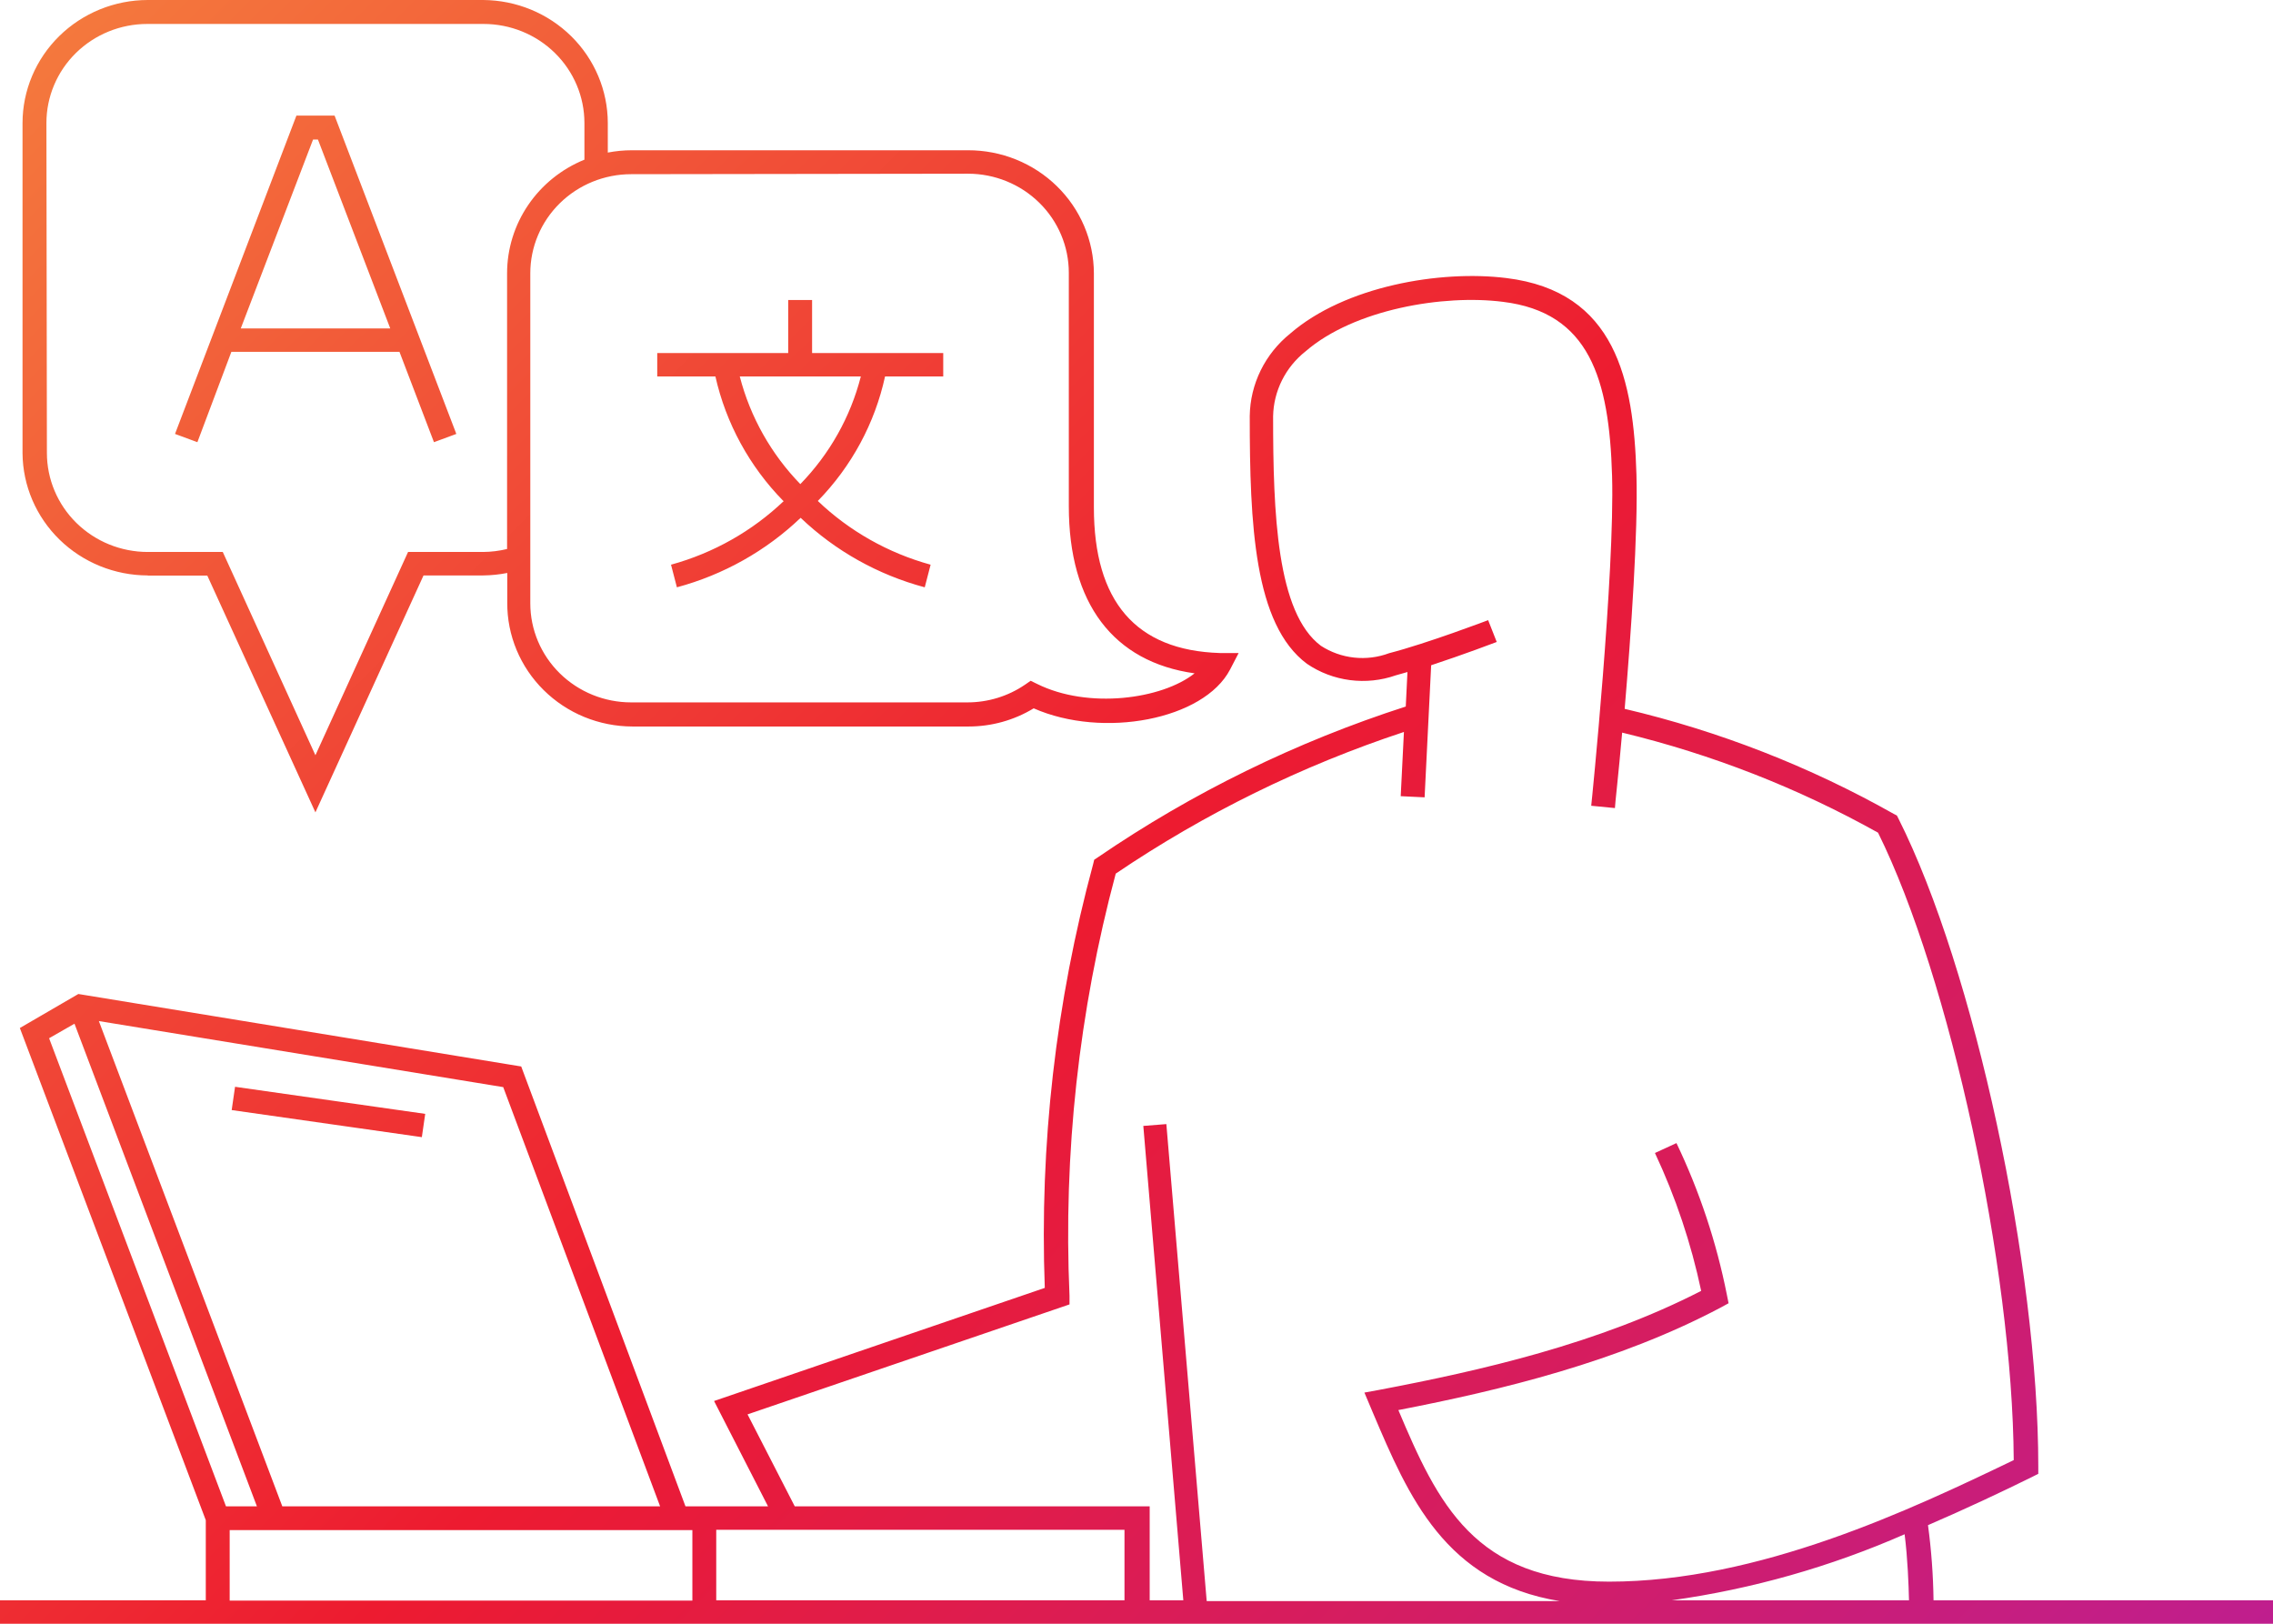 <svg width="112" height="80" viewBox="0 0 112 80" fill="none" xmlns="http://www.w3.org/2000/svg">
<path d="M95.273 78.845C95.257 77.607 95.166 76.371 95 75.143C96.88 74.33 98.612 73.516 100.112 72.776L100.435 72.613V72.255C100.435 62.38 97.278 47.761 93.55 40.342L93.467 40.179L93.31 40.098C89.166 37.76 84.702 36.018 80.054 34.924C80.369 31.198 80.717 26.235 80.634 23.372C80.493 18.735 79.624 14.358 74.222 13.699C70.958 13.293 66.26 14.106 63.576 16.433C62.961 16.927 62.464 17.547 62.119 18.249C61.774 18.952 61.59 19.72 61.58 20.5C61.58 25.821 61.795 30.767 64.397 32.703C65.028 33.133 65.755 33.409 66.518 33.508C67.28 33.607 68.055 33.526 68.779 33.272L69.351 33.11L69.268 34.81C63.871 36.548 58.76 39.05 54.099 42.237L53.916 42.359L53.867 42.562C52.022 49.372 51.218 56.412 51.481 63.453L35.185 69.026L37.844 74.216H33.776L25.682 52.544L3.861 48.973L0.978 50.649L10.14 74.899V78.845H0V80H112V78.845H95.273ZM94.097 78.845H82.374C86.335 78.29 90.197 77.195 93.848 75.591C93.998 76.762 94.047 78.096 94.064 78.845H94.097ZM32.526 74.216H13.91L4.871 50.307L24.796 53.561L32.526 74.216ZM3.67 50.437L12.659 74.216H11.135L2.419 51.153L3.67 50.437ZM11.317 75.387H34.116V78.861H11.317V75.387ZM35.292 78.845V75.371H55.408V78.845H35.292ZM39.161 74.216L36.834 69.685L52.699 64.267V63.836C52.39 56.832 53.158 49.822 54.977 43.042C59.357 40.079 64.136 37.73 69.177 36.063L69.019 39.227L70.196 39.284L70.519 32.776C72.101 32.255 73.667 31.662 73.75 31.629L73.327 30.555C73.327 30.555 70.312 31.702 68.448 32.182C67.898 32.388 67.306 32.462 66.721 32.398C66.136 32.335 65.575 32.135 65.084 31.816C62.913 30.189 62.731 25.308 62.731 20.508C62.743 19.893 62.893 19.288 63.169 18.735C63.445 18.183 63.842 17.697 64.33 17.311C66.725 15.237 71.132 14.497 74.056 14.871C78.323 15.392 79.292 18.67 79.433 23.429C79.574 28.188 78.422 39.593 78.406 39.699L79.574 39.813C79.574 39.65 79.748 38.186 79.93 36.095C84.344 37.16 88.588 38.819 92.539 41.025C96.069 48.151 99.167 62.412 99.225 71.938C94.155 74.379 86.666 77.926 79.284 77.926C72.656 77.926 70.834 74.045 68.903 69.473C73.974 68.489 79.74 67.098 84.802 64.413L85.174 64.21L85.091 63.795C84.579 61.212 83.745 58.701 82.606 56.319L81.546 56.807C82.565 58.979 83.329 61.258 83.824 63.6C78.762 66.203 72.963 67.529 67.942 68.481L67.23 68.611L67.652 69.612C69.4 73.728 71.206 77.966 76.857 78.885H59.459L57.471 55.383L56.336 55.473L58.307 78.845H56.65V74.216H39.161ZM11.416 54.692L11.582 53.545L20.952 54.879L20.786 56.026L11.416 54.692ZM7.274 28.359H10.215L15.542 40.024L20.869 28.351H23.81C24.208 28.347 24.605 28.306 24.995 28.229V29.693C24.99 30.491 25.146 31.283 25.454 32.022C25.762 32.761 26.215 33.433 26.787 33.999C27.36 34.566 28.041 35.017 28.791 35.325C29.541 35.632 30.346 35.792 31.159 35.794H47.728C48.86 35.794 49.971 35.484 50.934 34.899C54.355 36.404 59.318 35.461 60.61 32.988L61.033 32.174H60.105C55.963 32.044 53.9 29.628 53.9 24.999V13.463C53.898 12.665 53.735 11.876 53.422 11.139C53.109 10.403 52.652 9.734 52.075 9.171C51.499 8.608 50.816 8.163 50.064 7.859C49.312 7.556 48.507 7.401 47.695 7.403H31.125C30.73 7.404 30.337 7.442 29.949 7.517V6.061C29.947 4.46 29.3 2.924 28.151 1.789C27.001 0.654 25.441 0.011 23.81 0L7.282 0C5.646 0.002 4.077 0.641 2.92 1.777C1.763 2.914 1.112 4.454 1.11 6.061V22.331C1.123 23.93 1.779 25.46 2.935 26.588C4.091 27.715 5.653 28.349 7.282 28.351L7.274 28.359ZM47.695 8.558C49.013 8.558 50.277 9.072 51.209 9.988C52.142 10.903 52.665 12.145 52.665 13.439V24.942C52.665 29.725 54.853 32.613 58.862 33.175C57.255 34.452 53.618 34.948 51.1 33.695L50.785 33.541L50.503 33.736C49.671 34.303 48.682 34.606 47.67 34.606H31.101C29.782 34.606 28.518 34.092 27.586 33.177C26.653 32.261 26.13 31.02 26.13 29.725V13.463C26.13 12.169 26.653 10.928 27.586 10.012C28.518 9.097 29.782 8.582 31.101 8.582L47.695 8.558ZM2.287 6.061C2.287 4.766 2.81 3.525 3.742 2.609C4.675 1.694 5.939 1.18 7.257 1.18H23.827C25.145 1.18 26.409 1.694 27.341 2.609C28.274 3.525 28.797 4.766 28.797 6.061V7.867C27.67 8.325 26.706 9.101 26.028 10.098C25.349 11.094 24.987 12.265 24.986 13.463V27.049C24.599 27.143 24.201 27.192 23.802 27.195H20.107L15.542 37.21L10.977 27.195H7.282C5.964 27.195 4.7 26.681 3.767 25.766C2.835 24.851 2.311 23.609 2.311 22.314L2.287 6.061ZM11.4 17.336H19.684L21.383 21.786L22.485 21.379L16.486 5.695H14.606L8.624 21.379L9.726 21.786L11.4 17.336ZM15.426 6.874H15.666L19.229 16.181H11.864L15.426 6.874ZM38.623 24.682C37.066 26.168 35.155 27.247 33.064 27.822L33.354 28.936C35.648 28.319 37.746 27.14 39.451 25.512C41.161 27.143 43.265 28.321 45.566 28.936L45.855 27.822C43.765 27.247 41.853 26.168 40.297 24.682C41.96 22.979 43.107 20.855 43.61 18.548H46.477V17.393H40.015V14.781H38.838V17.393H32.385V18.548H35.251C35.771 20.856 36.929 22.979 38.598 24.682H38.623ZM39.451 23.868C38.001 22.379 36.968 20.546 36.452 18.548H42.417C41.907 20.543 40.876 22.374 39.427 23.86L39.451 23.868Z" fill="url(#paint0_linear)"/>
<defs>
<linearGradient id="paint0_linear" x1="91.984" y1="99.654" x2="-0.667" y2="5.3" gradientUnits="userSpaceOnUse">
<stop stop-color="#BF1E8E"/>
<stop offset="0.5" stop-color="#ED1B30"/>
<stop offset="1" stop-color="#F4783D"/>
</linearGradient>
</defs>
</svg>

